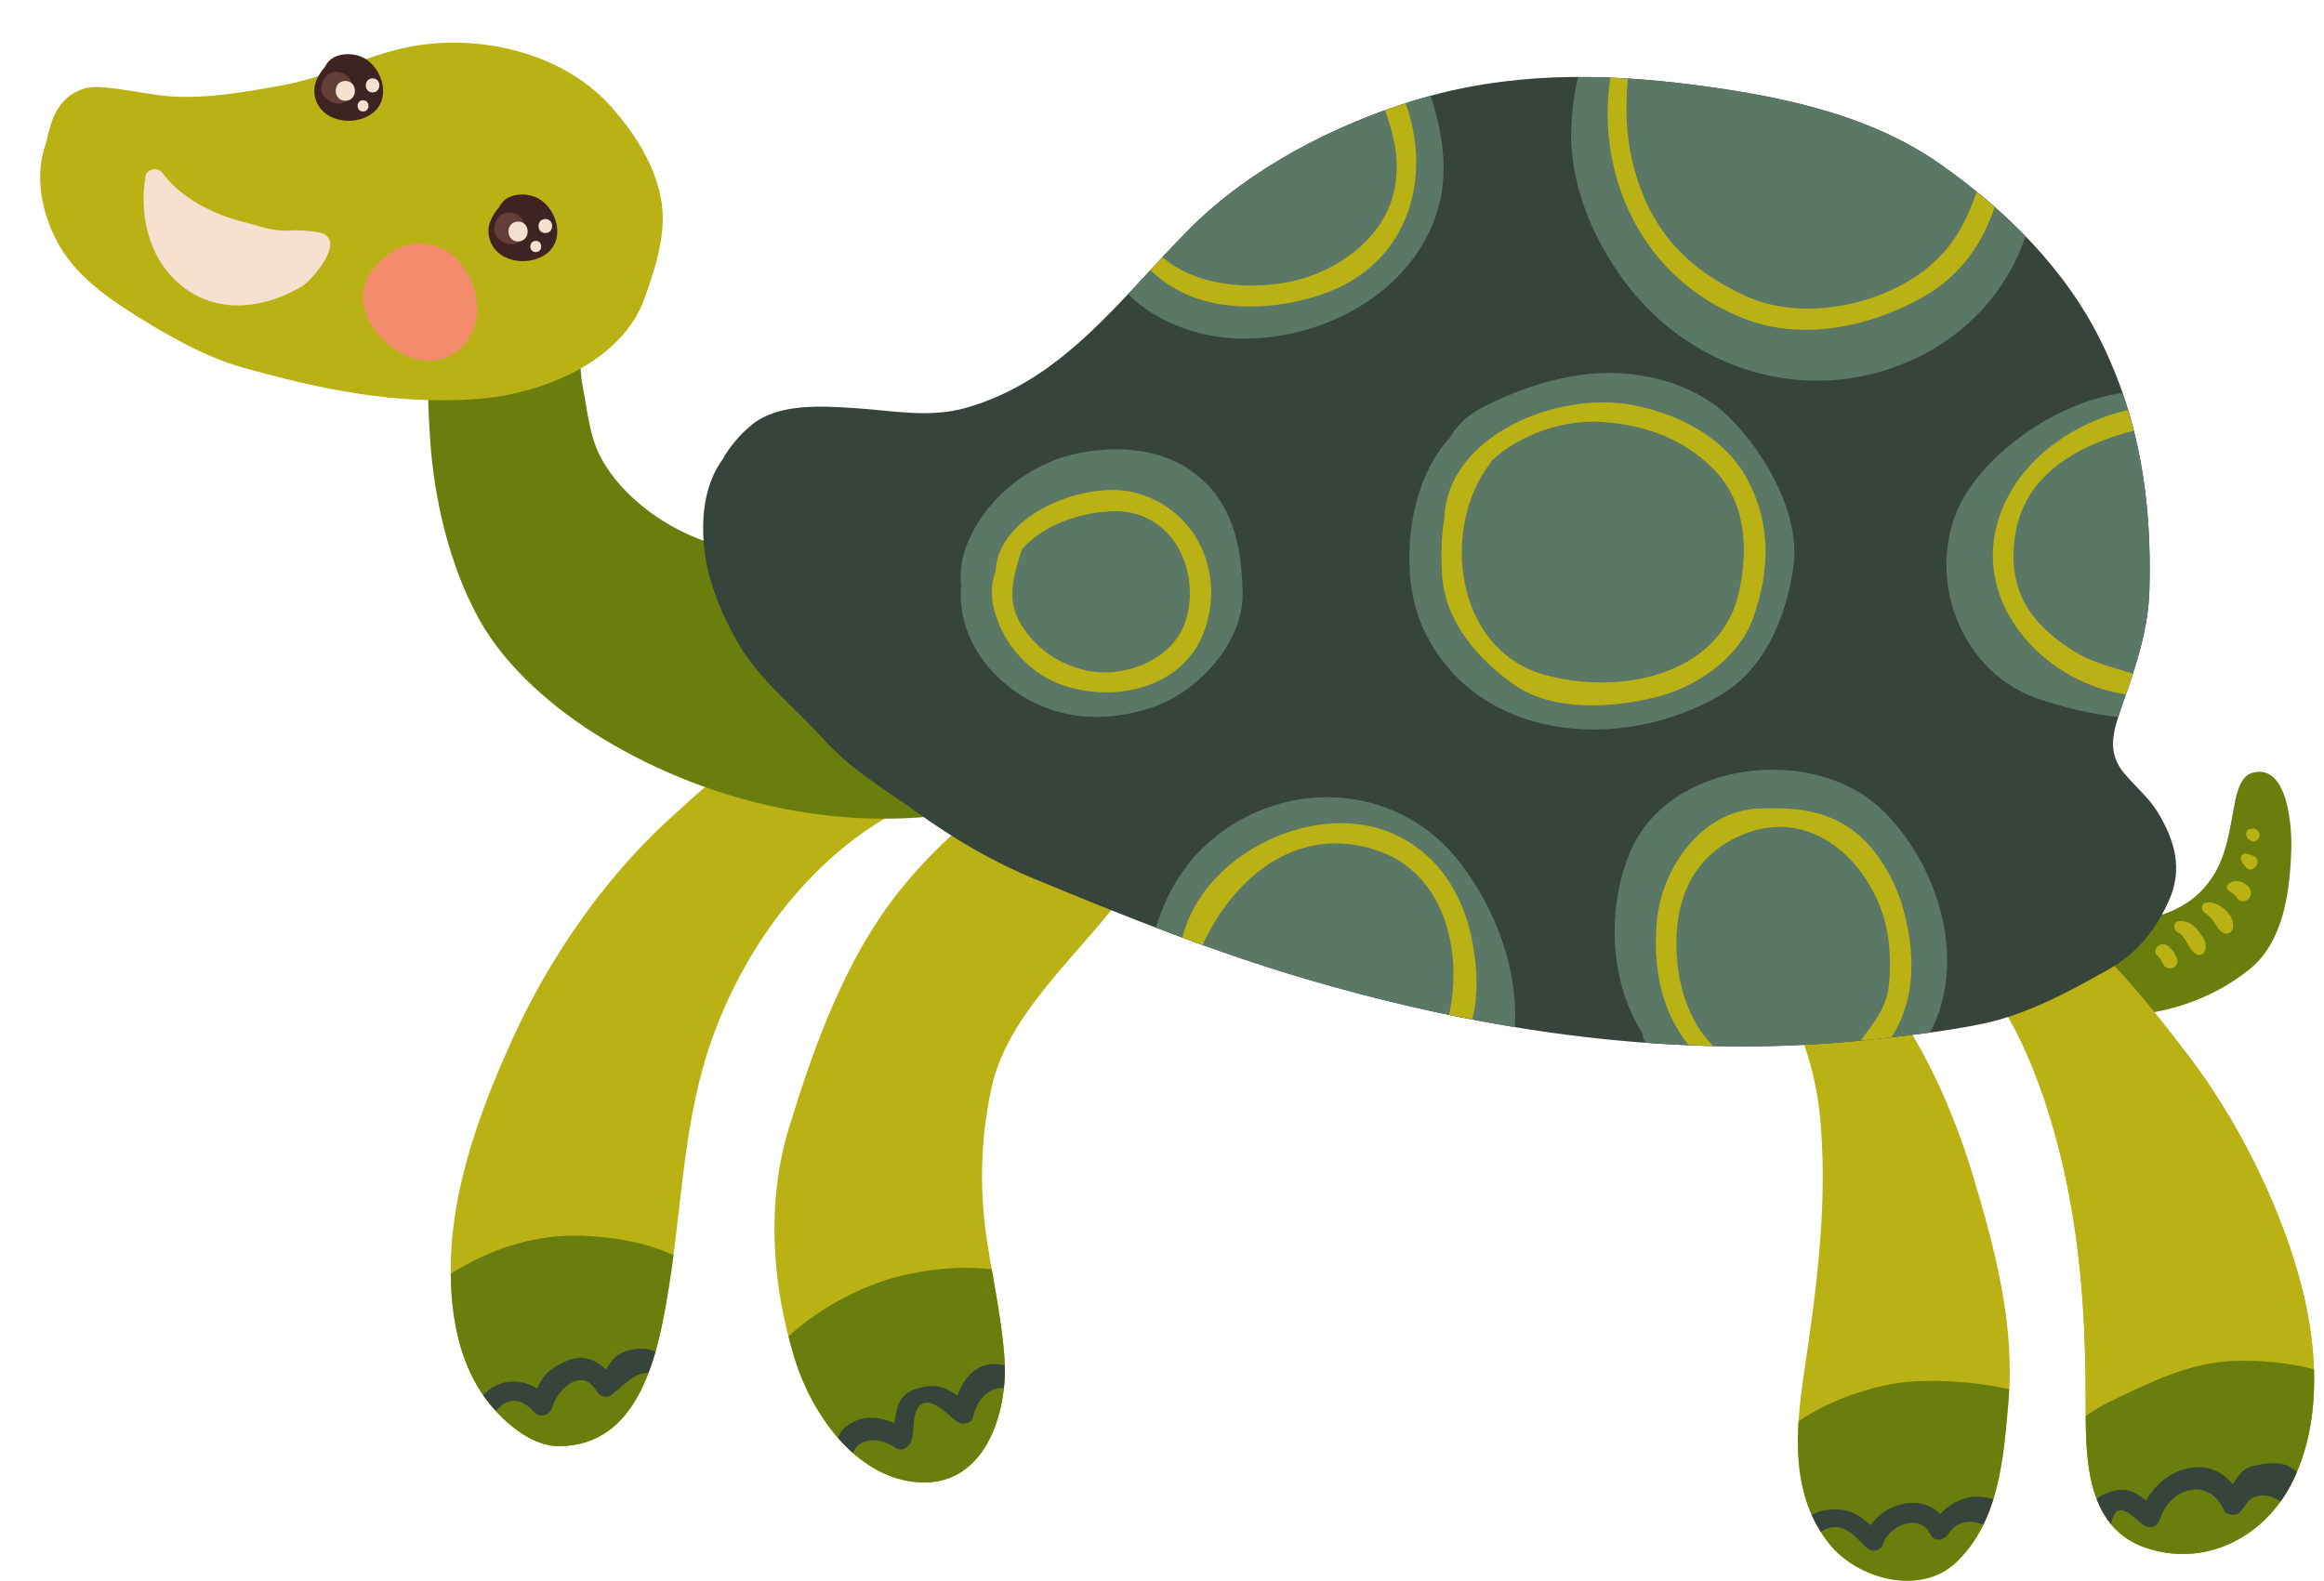 <?xml version="1.0" encoding="utf-8"?>
<!-- Generator: Adobe Illustrator 22.0.1, SVG Export Plug-In . SVG Version: 6.00 Build 0)  -->
<svg version="1.1" xmlns="http://www.w3.org/2000/svg" xmlns:xlink="http://www.w3.org/1999/xlink" x="0px" y="0px"
	 viewBox="0 0 182.134 123.903" enable-background="new 0 0 182.134 123.903" xml:space="preserve">
<g id="Background">
</g>
<g id="Objects">
	<g>
		<path fill="#6A7E0D" d="M176.515,60.575c-1.064,0.293-1.299,1.975-1.459,2.82c-0.47,2.494-0.747,4.637-2.626,6.531
			c-1.745,1.761-4.545,2.321-6.909,2.54c-1.278,0.118-4.131,0.004-5.208-1.147c-0.034-0.243-0.209-0.463-0.528-0.526
			c-0.024-0.016-0.036-0.037-0.064-0.051c-2.878-1.47-10.885,3.698-5.984,6.166c6.961,3.506,16.206,4.183,22.559-0.931
			c2.715-2.185,3.178-6.23,3.277-9.446C179.62,64.967,179.352,59.794,176.515,60.575z"/>
		<path fill="#BAB115" d="M81.906,61.025c-0.329-0.13-0.669,0.048-0.859,0.322c-0.039,0.029-0.085,0.052-0.117,0.088
			c-2.067,0.255-3.794,1.814-5.329,3.131c-2.458,2.11-4.688,4.489-6.514,7.164c-3.369,4.937-5.53,11.024-7.265,16.711
			c-1.776,5.824-1.326,12.309,0.469,18.093c1.313,4.229,4.644,9.08,9.332,9.625c5.523,0.643,7.413-5.383,7.098-9.743
			c-0.217-3.005-0.867-5.975-1.335-8.944c-0.644-4.086-0.563-8.1,0.304-12.147c1.332-6.214,7.457-10.915,10.895-15.993
			C91.493,65.032,84.928,62.214,81.906,61.025z"/>
		<path fill="#BAB115" d="M70.644,63.424c1.733-0.9,4.075-1.799,3.56-4.154c-0.48-2.2-2.79-4.418-4.988-5.011
			c-0.857-0.231-1.264-0.172-1.923,0.439c-0.087,0.081-0.145,0.169-0.185,0.258c-5.806,1.382-10.501,5.402-14.822,9.398
			c-5.057,4.674-9.253,10.785-12.094,17.024c-2.84,6.237-5.323,13.138-4.802,20.091c0.212,2.822,0.878,5.631,2.533,7.97
			c1.253,1.771,3.566,3.938,5.911,3.918c6.375-0.052,7.757-7.378,8.563-12.328c1.098-6.743,1.137-13.397,3.518-19.906
			C58.564,73.882,63.7,67.034,70.644,63.424z"/>
		<path fill="#BAB115" d="M147.236,77.239c-1.474-1.864-2.874-3.637-4.986-4.798c-1.463-0.805-2.947-0.128-4.452,0.149
			c-0.167,0.031-0.296,0.15-0.396,0.294c-0.378-0.132-0.846,0.243-0.594,0.689c1.013,1.8,2.202,3.527,3.235,5.325
			c1.597,2.778,2.434,6.259,2.667,9.429c0.48,6.542-0.362,12.801-1.319,19.254c-0.683,4.606-1.109,9.566,1.975,13.435
			c2.182,2.737,7.118,4.121,9.934,1.45c3.39-3.218,3.723-8.232,4.105-12.623c0.519-5.947-1.027-11.821-2.714-17.474
			C153.108,87.069,150.674,81.59,147.236,77.239z"/>
		<path fill="#BAB115" d="M180.113,99.859c-1.715-5.976-4.905-12.286-8.676-17.202c-3.36-4.382-7.143-9.21-11.935-12.109
			c-2.273-1.376-4.613-1.081-7.089-1.058c-1.27,0.013-1.791,1.757-2.363,2.505c-0.35,0.455,0.128,1.109,0.634,1.104
			c0.114-0.001,0.229-0.003,0.345-0.004c5.479,2.805,8.429,10.137,9.978,15.664c1.949,6.959,2.444,13.745,2.451,20.932
			c0.004,4.201-0.171,10.019,4.773,11.651c4.701,1.553,9.355-0.938,11.465-5.271C182.108,111.113,181.586,104.993,180.113,99.859z"
			/>
		<path fill="#BAB115" d="M180.113,99.859c-1.715-5.976-4.905-12.286-8.676-17.202c-3.36-4.382-7.143-9.21-11.935-12.109
			c-2.273-1.376-4.613-1.081-7.089-1.058c-1.27,0.013-1.791,1.757-2.363,2.505c-0.35,0.455,0.128,1.109,0.634,1.104
			c0.114-0.001,0.229-0.003,0.345-0.004c5.479,2.805,8.429,10.137,9.978,15.664c1.949,6.959,2.444,13.745,2.451,20.932
			c0.004,4.201-0.171,10.019,4.773,11.651c4.701,1.553,9.355-0.938,11.465-5.271C182.108,111.113,181.586,104.993,180.113,99.859z"
			/>
		<path fill="#6A7E0D" d="M80.524,56.386c-1.348-5.011-2.56-9.915-3.47-15.018c0.048-0.15,0.014-0.323-0.082-0.435
			c-0.018-0.103-0.04-0.201-0.058-0.304c-0.161-0.934-1.622-0.688-1.617,0.219c0.001,0.152,0.001,0.305,0.002,0.457
			c-3.365,1.145-7.223,2.001-10.644,2.233c-4.441,0.302-8.951-0.328-12.757-2.745c-1.923-1.222-3.75-2.934-4.822-4.954
			c-0.889-1.674-1.05-3.721-1.407-5.55c-0.688-3.521,0.958-7.373,0.103-10.796c-0.063-0.25-0.302-0.526-0.567-0.568
			c-1.693-0.267-3.149,0.743-4.722,1.235c-1.554,0.485-4.428,0.771-5.657,1.878c-0.918,0.827-1.117,2.249-1.193,3.436
			c-0.19,2.957-0.122,5.998,0.075,8.954c0.315,4.734,1.512,9.863,3.8,14.04c2.142,3.907,6.001,7.166,9.749,9.437
			c8.751,5.3,19.68,7.611,29.728,5.477c1.07-0.228,3.787-0.708,4.431-1.807C82.106,60.395,80.836,57.547,80.524,56.386z"/>
		<path fill="#BAB115" d="M51.779,15.445c-0.529-2.621-2.019-4.936-3.751-6.936c-3.778-4.36-10.353-5.881-15.844-4.857
			c-3.436,0.64-6.523,2.395-10.001,3.024c-3.092,0.561-6.538,1.198-9.696,0.791c-1.404-0.182-2.856-0.49-4.255-0.609
			C7.245,6.774,6.62,6.811,5.771,7.307c-1.337,0.78-1.829,2.27-2.125,3.757c-0.099,0.297-0.187,0.588-0.256,0.854
			c-0.631,2.436,0.022,5.106,1.214,7.248c1.243,2.232,3.452,3.919,5.565,5.263c2.653,1.687,5.793,3.522,8.838,4.375
			c6.229,1.743,12.058,2.954,18.531,2.457c4.866-0.374,11.188-2.86,12.976-7.877C51.392,20.918,52.319,18.114,51.779,15.445z"/>
		<path fill="#F6E1D0" d="M24.869,18.194c-0.736-0.109-1.425-0.171-2.174-0.124c-1.334,0.083-2.374-0.364-3.63-0.674
			c-2.275-0.562-4.884-1.862-6.312-3.817c-0.489-0.651-1.5-0.205-1.351,0.481c-0.017,0.036-0.043,0.068-0.048,0.108
			c-0.427,3.104,0.487,6.488,3.135,8.43c2.829,2.073,6.344,1.531,9.186-0.161C24.474,21.961,27.395,18.569,24.869,18.194z"/>
		<path fill="#36443B" d="M169.105,63.667c-0.672-1.113-1.8-2.058-2.633-3.057c-1.313-1.57-0.908-3.144-0.296-4.921
			c1.088-3.16,2.184-6.08,2.275-9.461c0.187-6.902-0.719-13.24-3.804-19.498c-2.805-5.691-7.551-10.354-12.705-13.944
			c-5.545-3.861-12.584-5.28-19.156-6.129c-7.446-0.961-14.655-1.004-21.915,1.205c-6.29,1.914-12.904,5.332-17.59,10.022
			c-5.389,5.394-9.898,11.91-17.577,14.085c-2.881,0.816-5.71,0.216-8.617,0.028c-2.562-0.165-6.059-0.438-8.184,1.311
			c-0.887,0.729-1.705,1.674-2.292,2.729c-1.256,1.752-1.594,3.938-1.485,6.148c0.142,2.879,1.253,5.65,2.664,8.126
			c1.721,3.021,4.491,5.114,6.778,7.66c2.072,2.307,4.726,3.867,7.224,5.656c2.914,2.087,5.877,3.853,9.194,5.229
			c7.046,2.923,14.001,5.713,21.34,7.873c14.182,4.174,29.246,6.355,44.052,4.779c3.042-0.324,6.085-0.652,9.081-1.281
			c3.398-0.714,6.738-2.514,9.732-4.209c2.277-1.289,3.735-3.07,4.792-5.433C171.097,68.098,170.434,65.868,169.105,63.667z"/>
		<path fill="#5B7866" d="M158.732,18.525c-2.073-2.141-4.382-4.062-6.789-5.738c-5.545-3.861-12.584-5.28-19.156-6.129
			c-3.07-0.397-6.1-0.622-9.109-0.612c-0.337,1.353-0.483,2.745-0.534,3.817c-0.207,4.371,1.613,8.752,4.176,12.204
			c5.229,7.043,14.394,9.792,22.448,6.19c3.904-1.746,7.068-4.868,8.666-8.896C158.54,19.09,158.638,18.809,158.732,18.525z"/>
		<path fill="#5B7866" d="M112.847,15.791c0.631-2.668,0.16-5.605-0.733-8.26c-0.414,0.111-0.828,0.205-1.242,0.331
			c-6.29,1.914-12.904,5.332-17.59,10.022c-1.669,1.671-3.253,3.448-4.874,5.172c2.267,2.272,5.765,3.492,9.089,3.489
			C104.143,26.54,111.242,22.571,112.847,15.791z"/>
		<path fill="#5B7866" d="M154.278,38.385c-3.743,5.579-1.207,14.013,5.305,16.329c2.025,0.72,4.215,1.243,6.423,1.493
			c0.055-0.171,0.11-0.343,0.171-0.518c1.088-3.16,2.184-6.08,2.275-9.461c0.147-5.413-0.397-10.477-2.118-15.429
			C161.546,31.485,156.693,34.785,154.278,38.385z"/>
		<path fill="#5B7866" d="M140.557,44.38c0.551-4.098-2.257-8.962-5.085-11.714c-2.969-2.89-7.667-3.857-11.657-3.268
			c-2.682,0.396-5.143,1.267-7.553,2.491c-1.284,0.651-2.052,1.43-2.651,2.441c-3.376,3.596-3.991,10.702-2.117,14.838
			c4.057,8.958,15.477,9.894,23.312,5.339C138.34,52.452,140.037,48.251,140.557,44.38z"/>
		<path fill="#5B7866" d="M97.384,46.42c-0.094-3.759-0.8-7.17-3.964-9.469c-2.644-1.922-6.372-2.068-9.429-1.307
			c-3.71,0.925-6.954,3.678-8.294,7.252c-0.371,0.992-0.474,2.01-0.371,3.004c-0.295,3.06,1.282,6.035,3.775,7.959
			c3.305,2.55,7.308,2.907,11.226,1.584C93.854,54.252,97.483,50.368,97.384,46.42z"/>
		<path fill="#5B7866" d="M127.768,66.759c-1.903,4.511-1.611,10.308,1.002,14.313c-0.035,0.134-0.021,0.284,0.066,0.434
			c0.047,0.079,0.105,0.152,0.153,0.23c5.791,0.425,11.609,0.389,17.389-0.227c1.632-0.174,3.263-0.354,4.887-0.575
			c2.987-5.589,0.655-13.361-3.956-17.627C141.973,58.371,130.783,59.612,127.768,66.759z"/>
		<path fill="#5B7866" d="M102.326,76.731c5.361,1.578,10.85,2.87,16.402,3.783c0.237-4.563-1.472-9.126-4.182-12.738
			c-5.029-6.7-14.561-6.956-20.392-1.207c-1.629,1.606-2.863,3.793-3.565,6.145C94.44,74.185,98.325,75.553,102.326,76.731z"/>
		<path fill="#6A7E0D" d="M175.106,106.673c-3.525,0.111-6.641,1.707-9.748,3.189c-0.656,0.313-1.298,0.694-1.898,1.135
			c0.02,4.02,0.322,8.875,4.771,10.345c4.701,1.553,9.355-0.938,11.465-5.271c1.307-2.687,1.748-5.714,1.648-8.741
			C179.284,106.78,177.066,106.612,175.106,106.673z"/>
		<path fill="#6A7E0D" d="M157.404,109.843c0.027-0.318,0.027-0.635,0.043-0.952c-3.03-0.705-6.504-0.746-8.187-0.553
			c-2.697,0.312-5.921,1.432-8.303,3.062c-0.219,3.412,0.164,6.803,2.407,9.616c2.182,2.737,7.118,4.121,9.934,1.45
			C156.688,119.248,157.021,114.234,157.404,109.843z"/>
		<path fill="#6A7E0D" d="M78.72,106.415c-0.168-2.324-0.594-4.627-0.995-6.925c-2.464-0.28-4.986-0.034-7.384,0.582
			c-2.706,0.695-6.026,2.368-8.546,4.669c0.153,0.603,0.313,1.203,0.495,1.792c1.313,4.229,4.644,9.08,9.332,9.625
			C77.146,116.801,79.035,110.776,78.72,106.415z"/>
		<path fill="#6A7E0D" d="M45.623,96.864c-3.702-0.141-7.205,1.032-10.295,2.971c0.006,0.545,0.021,1.09,0.062,1.635
			c0.212,2.822,0.878,5.631,2.533,7.97c1.253,1.771,3.566,3.938,5.911,3.918c6.375-0.052,7.757-7.378,8.563-12.328
			c0.144-0.886,0.269-1.77,0.384-2.651C50.561,97.364,48.107,96.957,45.623,96.864z"/>
		<path fill="#3F2322" d="M42.468,15.737c-0.729-0.553-1.871-0.649-2.669-0.23c-0.282,0.148-0.515,0.407-0.664,0.707
			c-0.598,0.726-1.049,1.517-0.771,2.502c0.498,1.761,2.761,2.163,4.188,1.354C44.279,19.088,43.829,16.768,42.468,15.737z"/>
		<path fill="#3F2322" d="M28.818,4.735c-0.728-0.553-1.871-0.649-2.669-0.23c-0.282,0.148-0.515,0.407-0.664,0.707
			c-0.598,0.727-1.049,1.517-0.771,2.502c0.498,1.761,2.761,2.163,4.188,1.353C30.628,8.086,30.179,5.766,28.818,4.735z"/>
		<g>
			<path fill="#643E39" d="M41.174,17.745c-0.012-0.041-0.039-0.076-0.059-0.113c-0.091-0.354-0.305-0.68-0.685-0.854
				c-0.353-0.16-0.731-0.158-1.037-0.004c-0.016,0.006-0.031,0.008-0.046,0.016c-0.04,0.02-0.068,0.053-0.104,0.078
				c-0.041,0.031-0.086,0.053-0.122,0.092c-0.241,0.238-0.36,0.602-0.396,0.936c-0.055,0.506,0.381,0.941,0.84,1.139
				c0.021,0.01,0.042,0.016,0.064,0.025c0.098,0.035,0.195,0.066,0.288,0.078c0.003,0,0.005-0.002,0.008,0
				c0.14,0.016,0.277,0.008,0.411-0.023c0.067-0.014,0.125-0.041,0.185-0.066c0.07-0.027,0.136-0.061,0.198-0.101
				c0.024-0.018,0.049-0.033,0.071-0.053C41.112,18.648,41.307,18.245,41.174,17.745z"/>
			<path fill="#F6E1D0" d="M40.603,17.369c-1.003,0-1.003,1.555,0,1.555C41.605,18.923,41.605,17.369,40.603,17.369z"/>
			<path fill="#F6E1D0" d="M42.739,17.167c-0.711,0-0.711,1.101,0,1.101C43.449,18.269,43.449,17.167,42.739,17.167z"/>
			<path fill="#F6E1D0" d="M41.991,18.88c-0.569,0-0.569,0.883,0,0.883C42.56,19.763,42.56,18.88,41.991,18.88z"/>
		</g>
		<g>
			<path fill="#643E39" d="M27.634,6.722c-0.011-0.041-0.039-0.076-0.059-0.113c-0.09-0.353-0.305-0.68-0.684-0.853
				c-0.354-0.16-0.732-0.158-1.038-0.004c-0.015,0.006-0.03,0.008-0.045,0.016c-0.041,0.02-0.069,0.053-0.105,0.078
				c-0.04,0.031-0.086,0.053-0.121,0.092c-0.241,0.238-0.36,0.602-0.396,0.936c-0.055,0.506,0.381,0.941,0.839,1.139
				c0.021,0.01,0.043,0.016,0.064,0.025c0.098,0.035,0.195,0.066,0.289,0.078c0.003,0,0.005-0.002,0.008,0
				c0.139,0.016,0.277,0.008,0.41-0.023c0.067-0.014,0.125-0.041,0.185-0.066c0.07-0.027,0.136-0.061,0.199-0.102
				c0.024-0.018,0.048-0.033,0.07-0.053C27.573,7.624,27.767,7.222,27.634,6.722z"/>
			<path fill="#F6E1D0" d="M27.063,6.345c-1.002,0-1.002,1.555,0,1.555C28.066,7.9,28.066,6.345,27.063,6.345z"/>
			<path fill="#F6E1D0" d="M29.199,6.144c-0.71,0-0.71,1.102,0,1.102C29.909,7.245,29.909,6.144,29.199,6.144z"/>
			<path fill="#F6E1D0" d="M28.451,7.857c-0.569,0-0.569,0.883,0,0.883C29.021,8.74,29.021,7.857,28.451,7.857z"/>
		</g>
		<path fill="#F38C6B" d="M37.273,23.121c-0.221-1.378-1.271-2.998-2.552-3.599c-1.263-0.592-2.38-0.56-3.646-0.013
			c-0.471,0.203-0.891,0.568-1.248,0.98c-0.062,0.049-0.123,0.097-0.186,0.149c-0.516,0.431-0.807,1.039-1.021,1.657
			c-0.381,1.098-0.031,2.479,0.615,3.399c1.346,1.917,4.034,3.458,6.297,2.025c0.564-0.357,1.121-0.886,1.389-1.509
			c0.16-0.372,0.319-0.685,0.394-1.069C37.464,24.366,37.399,23.907,37.273,23.121z"/>
		<path fill="#BAB115" d="M154.916,15.043c-0.95,2.71-2.155,4.96-5.014,6.78c-3.664,2.335-9.078,3.219-13.083,1.383
			c-4.421-2.026-7.265-4.892-8.657-9.673c-0.685-2.348-0.836-4.877-0.577-7.367c-0.462-0.027-0.925-0.054-1.386-0.071
			c-1.154,7.863,2.613,15.927,10.67,18.949c4.512,1.692,9.788,0.544,13.873-1.783c2.861-1.63,4.619-4.122,5.577-7.021
			C155.859,15.831,155.392,15.432,154.916,15.043z"/>
		<path fill="#BAB115" d="M110.163,8.098c-0.538,0.173-1.076,0.343-1.616,0.537c0.697,1.976,1.202,3.936,0.735,6.227
			c-0.697,3.424-3.745,5.856-6.903,6.881c-2.776,0.901-6.459,0.887-9.143-0.269c-0.801-0.345-1.502-0.785-2.137-1.31
			c-0.313,0.335-0.627,0.666-0.938,1.002c0.818,0.811,1.797,1.497,3.131,2.039c3.276,1.332,7.644,0.925,10.887-0.348
			C110.497,20.379,112.225,13.804,110.163,8.098z"/>
		<path fill="#BAB115" d="M167.211,33.769c-0.139-0.545-0.288-1.089-0.453-1.631c-4.893,1.161-9.333,4.562-10.384,9.552
			c-1.314,6.244,4.21,11.885,10.237,12.738c0.188-0.546,0.37-1.088,0.545-1.628c-1.654-0.499-3.326-0.906-4.854-1.901
			c-3.29-2.143-4.955-4.706-4.395-8.787C158.576,37.24,162.778,34.898,167.211,33.769z"/>
		<path fill="#BAB115" d="M88.885,38.599c-3.739-0.942-10.558,1.64-10.853,6.067c-0.002,0.026,0.007,0.049,0.01,0.073
			c-0.506,1.283-0.389,2.656,0.295,4.283c0.848,2.017,2.64,3.813,4.699,4.594c4.033,1.529,9.587,0.442,11.286-4.013
			C96.089,44.971,93.809,39.84,88.885,38.599z M92.962,48.537c-0.938,3.253-5.067,4.77-8.122,3.946
			c-2.044-0.552-3.597-1.646-4.752-3.431c-1.3-2.007-0.652-3.929-0.005-5.974c0.004-0.013,0.002-0.023,0.005-0.035
			c1.745-1.925,4.452-2.843,7.006-2.968C91.725,39.848,94.123,44.508,92.962,48.537z"/>
		<path fill="#BAB115" d="M145.201,65.08c-2.215-1.637-4.594-1.779-7.266-1.712c-4.538,0.115-7.675,4.637-8.074,8.725
			c-0.36,3.689,0.324,7.175,2.479,9.82c0.638,0.026,1.274,0.048,1.913,0.063c-0.518-0.554-1.012-1.132-1.394-1.846
			c-0.956-1.79-1.374-3.492-1.464-5.51c-0.184-4.156,1.313-7.662,5.326-9.258c4.928-1.958,9.17,1.629,10.746,6.034
			c0.637,1.78,0.731,3.689,0.596,5.557c-0.147,2.028-1.206,3.203-2.243,4.602c0.185-0.019,0.371-0.026,0.557-0.046
			c0.618-0.065,1.235-0.135,1.852-0.204c1.944-2.951,1.911-6.771,0.843-10.351C148.43,68.803,147.031,66.431,145.201,65.08z"/>
		<path fill="#BAB115" d="M115.384,79.907c0.414-1.61,0.425-3.346,0.143-5.284c-0.589-4.043-2.481-7.503-6.277-9.241
			c-6.062-2.776-14.986,1.497-16.582,8.109c0.524,0.194,1.051,0.386,1.577,0.575c2.429-5.282,7.45-9.519,13.686-7.407
			c5.241,1.774,6.739,7.811,5.639,12.884C114.174,79.667,114.779,79.789,115.384,79.907z"/>
		<path fill="#BAB115" d="M136.949,37.586c-1.788-3.362-5.578-5.228-9.173-5.866c-5.789-1.027-14.358,2.405-14.587,8.953
			c-0.26,1.5-0.252,3.077-0.164,4.454c0.233,3.636,2.872,6.621,5.701,8.584c3.019,2.095,7.698,1.771,11.036,0.939
			c3.202-0.798,6.525-3.042,7.659-6.285C138.708,44.687,138.805,41.077,136.949,37.586z M136.314,46.287
			c-1.444,6.857-9.715,8.236-15.401,6.563c-6.943-2.045-8.005-11.522-4.108-16.566c0.039-0.051,0.06-0.102,0.07-0.153
			c2.331-2.162,5.851-3.312,8.924-3.044c3.217,0.28,6.069,1.295,8.396,3.585C136.834,39.272,137.027,42.902,136.314,46.287z"/>
		<path fill="#BAB115" d="M170.57,75.024c-0.188-0.383-0.424-0.752-0.811-0.959c-0.524-0.279-1.168,0.457-0.663,0.859
			c0.211,0.168,0.33,0.46,0.458,0.693c0.129,0.237,0.411,0.328,0.664,0.271c0.107-0.024,0.179-0.082,0.26-0.151
			C170.686,75.556,170.68,75.25,170.57,75.024z"/>
		<path fill="#BAB115" d="M172.342,73.03c-0.395-0.52-0.934-0.918-1.609-0.819c-0.495,0.073-0.395,0.771,0,0.904
			c0.286,0.096,0.506,0.534,0.657,0.768c0.238,0.369,0.35,0.687,0.743,0.915c0.203,0.117,0.495,0.055,0.609-0.16
			C173.056,74.044,172.709,73.513,172.342,73.03z"/>
		<path fill="#BAB115" d="M172.87,70.755c-0.365,0.085-0.402,0.59-0.101,0.771c0.24,0.145,0.547,0.456,0.708,0.683
			c0.271,0.383,0.404,0.778,0.867,0.954c0.267,0.101,0.566-0.11,0.639-0.363C175.276,71.787,173.836,70.533,172.87,70.755z"/>
		<path fill="#BAB115" d="M176.345,69.725c-0.289-0.597-1.104-0.869-1.655-0.475c-0.157,0.113-0.246,0.376-0.066,0.521
			c0.23,0.188,0.507,0.316,0.661,0.573C175.698,71.031,176.686,70.431,176.345,69.725z"/>
		<path fill="#BAB115" d="M176.54,67.059c-0.151-0.059-0.306-0.083-0.457-0.137c-0.329-0.117-0.576,0.284-0.428,0.557
			c0.102,0.186,0.214,0.335,0.352,0.496C176.538,68.599,177.458,67.411,176.54,67.059z"/>
		<path fill="#BAB115" d="M176.848,65.03c-0.159-0.108-0.308-0.086-0.487-0.062c-0.442,0.06-0.416,0.71-0.056,0.862
			c0.002,0.002,0.003,0.004,0.005,0.006c0.171,0.146,0.428,0.176,0.596,0c0.014-0.015,0.027-0.029,0.041-0.043
			C177.174,65.555,177.11,65.207,176.848,65.03z"/>
		<path fill="#36443B" d="M152.052,118.665c-1.512-1.54-4.227-0.889-5.44,0.882c-1.074-0.936-1.924-1.457-3.758-1.143
			c-0.343,0.059-0.617,0.191-0.861,0.353c0.203,0.453,0.446,0.895,0.721,1.327c0.144-0.117,0.31-0.22,0.523-0.289
			c1.398-0.449,2.203,0.745,3.08,1.533c0.424,0.38,1.116,0.237,1.278-0.338c0.369-1.309,2.83-2.537,3.717-0.686
			c0.278,0.58,1.028,0.422,1.342,0c0.633-0.999,1.562-1.257,2.778-0.795c0.312-0.637,0.57-1.3,0.782-1.983
			C154.577,116.978,153.199,117.51,152.052,118.665z"/>
		<path fill="#36443B" d="M179.696,116.071c0.113-0.233,0.212-0.473,0.313-0.711c-0.195-0.15-0.405-0.29-0.632-0.415
			c-0.832-0.458-1.967-0.223-2.828-0.026c-0.796,0.182-1.188,0.796-1.548,1.432c-1.92-2.375-5.301-1.404-6.813,1.27
			c-0.967-0.778-1.813-1.207-3.369-0.459c-0.198,0.096-0.357,0.208-0.497,0.327c0.275,0.721,0.64,1.387,1.119,1.97
			c0.415-1.854,1.265-0.993,2.472,0.024c0.471,0.396,1.148,0.25,1.348-0.356c0.905-2.751,3.947-3.231,5.007-0.796
			c0.201,0.461,0.991,0.559,1.302,0.168c0.145-0.179,0.287-0.359,0.427-0.542c0.533-0.979,1.835-0.884,2.731-0.269
			C179.089,117.184,179.416,116.645,179.696,116.071z"/>
		<path fill="#36443B" d="M51.116,105.846c-0.753-0.262-1.751-0.114-2.447,0.239c-0.64,0.324-0.878,0.795-1.18,1.271
			c-0.769-0.758-1.82-1.209-2.974-0.729c-1.382,0.575-1.974,1.168-2.412,2.206c-1.514-0.931-3.204-0.605-4.233,0.522
			c0.019,0.027,0.034,0.056,0.054,0.083c0.269,0.379,0.594,0.775,0.949,1.166c0.72-0.922,1.791-1.259,3.048,0.119
			c0.419,0.458,1.157,0.194,1.327-0.351c0.461-1.475,2.315-3.323,3.526-1.297c0.283,0.473,0.894,0.518,1.288,0.166
			c0.946-0.844,1.896-1.718,2.75-1.618c0.208-0.547,0.396-1.105,0.559-1.676C51.285,105.915,51.205,105.876,51.116,105.846z"/>
		<path fill="#36443B" d="M75.028,109.397c-0.927-0.677-1.74-1.013-3.263-0.525c-1.415,0.453-1.484,1.571-1.682,2.686
			c-1.258-0.578-2.659-0.661-3.827,0.304c-0.242,0.2-0.438,0.496-0.597,0.828c0.377,0.434,0.779,0.839,1.203,1.213
			c0.397-1.189,1.995-1.341,3.334-0.411c0.474,0.328,1.017-0.038,1.197-0.487c0.236-0.589,0.151-1.12,0.253-1.749
			c0.453-2.809,2.721-0.298,3.252,0.116c0.451,0.352,1.233,0.307,1.381-0.364c0.333-1.51,1.407-2.288,2.392-2.197
			c0.064-0.605,0.088-1.204,0.073-1.785c-0.057-0.012-0.107-0.029-0.165-0.041C76.643,106.606,75.585,107.908,75.028,109.397z"/>
	</g>
</g>
<g id="Designed_by_Freepik">
</g>
</svg>
